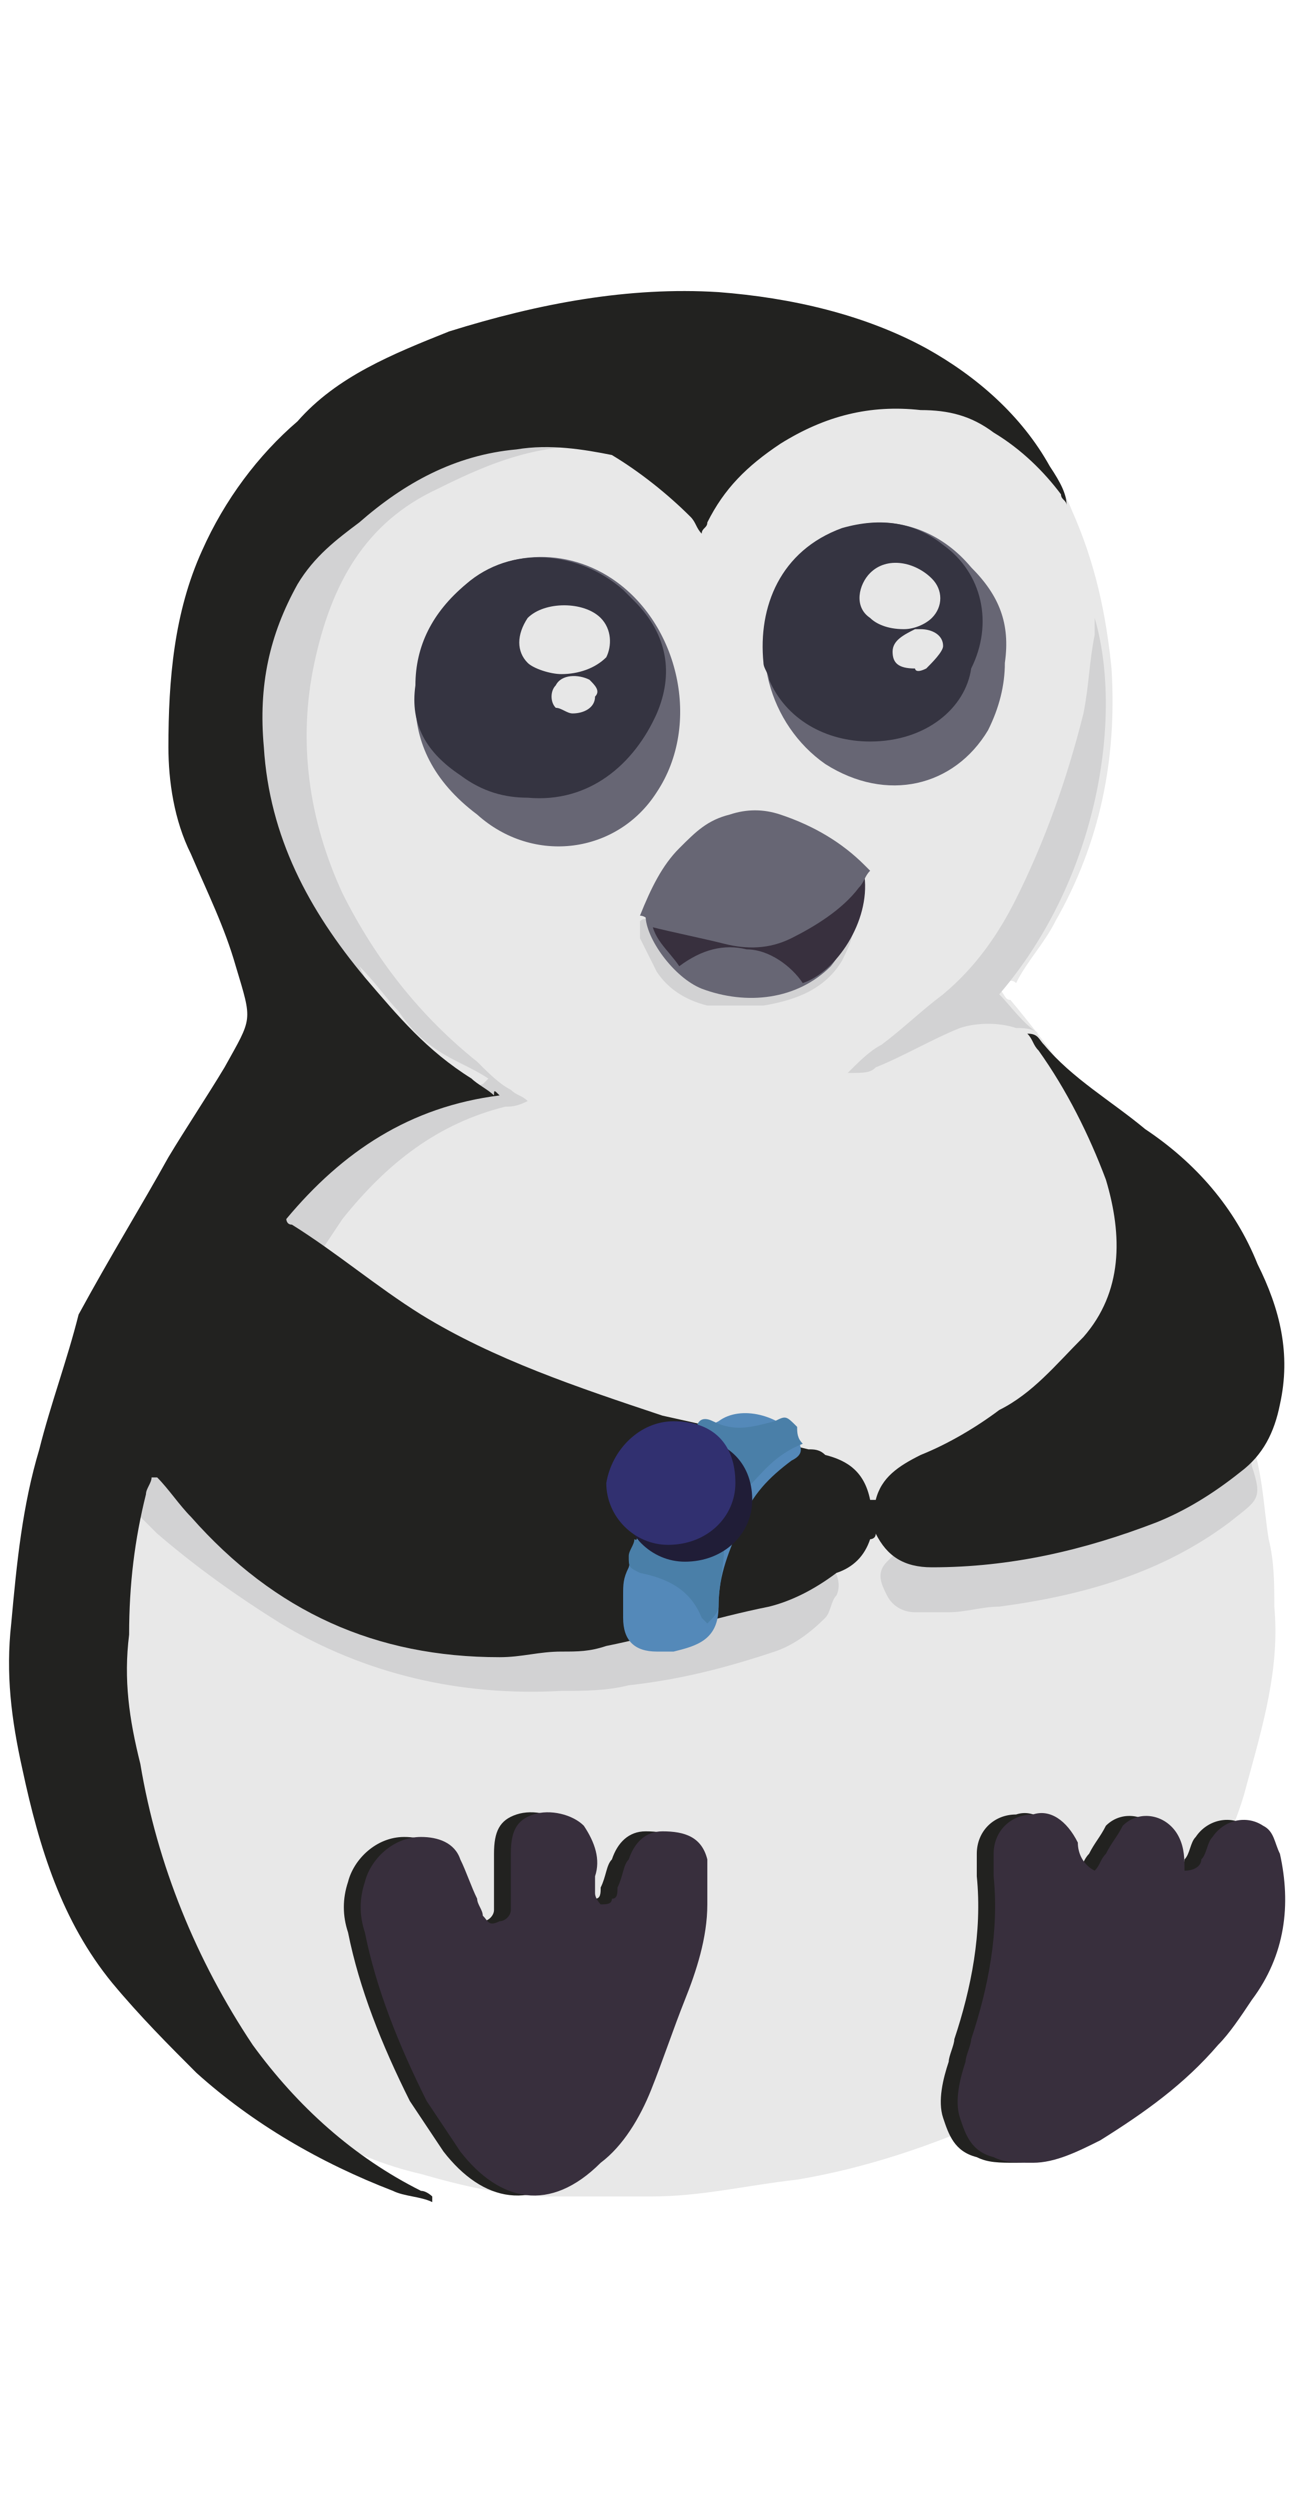 <?xml version="1.0" encoding="utf-8"?>
<!-- Generator: Adobe Illustrator 22.1.0, SVG Export Plug-In . SVG Version: 6.00 Build 0)  -->
<svg version="1.1" id="Слой_1" xmlns="http://www.w3.org/2000/svg" xmlns:xlink="http://www.w3.org/1999/xlink" x="0px" y="0px"
	 viewBox="0 0 23.3 44.5" enable-background="new 0 0 23.3 44.5" xml:space="preserve">
<g>
	<path fill="#E8E8E8" d="M17.8,17.6c0.1,0.1,0.1,0.2,0.2,0.2c1.5,1.8,2.7,3.8,3.5,5.9c0.2,0.6,0.4,1.1,0.7,1.7
		c0.3,0.7,0.3,1.4,0.4,2c0.1,0.4,0.1,0.8,0.1,1.2c0.1,1.1-0.2,2.1-0.5,3.2c-0.1,0.4-0.3,0.9-0.5,1.3c-0.1,0.3-0.2,0.6-0.3,0.9
		c-0.3,0.6-0.6,1.1-1.1,1.5c-0.7,0.7-1.5,1.4-2.3,2c-0.1,0.1-0.2,0.1-0.3,0.2c-1.1,0.5-2.3,0.9-3.5,1.1c-0.9,0.1-1.7,0.3-2.6,0.3
		c-0.6,0-1.2,0-1.8,0c-0.8,0-1.6-0.2-2.3-0.4c-1.3-0.3-2.5-1-3.3-2.1c-0.3-0.4-0.6-0.8-0.8-1.3c0-0.1-0.1-0.2-0.2-0.2
		c-0.9-1.3-1.5-2.8-1.8-4.4c-0.1-0.7,0-1.4,0-2c0.2-1.4,0.6-2.8,1.1-4.2c0.4-1,0.8-1.9,1.3-2.8c0.6-1.1,1-2.2,1.3-3.4
		c0.1-0.5,0.1-1,0-1.4c-0.2-0.6-0.4-1.1-0.6-1.7c-0.5-1.1-0.7-2.2-0.6-3.4c0.1-1,0.4-1.8,1.1-2.5c0.9-1,2.1-1.6,3.3-2
		C9.3,7.2,10,7,10.7,6.9c0.3,0,0.6-0.1,0.9,0c0.6,0,1.3,0,2,0c0.9,0,1.9-0.1,2.8,0.2c0.6,0.2,1.2,0.4,1.7,0.7c0.5,0.3,0.8,0.8,1,1.3
		c0.4,0.9,0.6,1.8,0.7,2.8c0.1,1.6-0.2,3.1-1,4.5c-0.2,0.4-0.5,0.7-0.7,1.1C18,17.4,17.9,17.5,17.8,17.6"/>
	<path fill="#D2D2D3" d="M9.4,19.6c-0.2,0.1-0.3,0.1-0.4,0.1c-1.2,0.3-2.1,1-2.9,2c-0.2,0.3-0.4,0.6-0.6,0.9C5.3,22.8,5.2,22.9,5,23
		c-0.1-0.3,0-0.5,0.1-0.7c-0.3-0.1-0.4,0.2-0.6,0.3c0-0.3,0.2-0.6,0.3-0.9c0.6-0.9,1.5-1.5,2.5-2c0.4-0.2,0.9-0.3,1.3-0.4
		c0,0,0,0,0.1-0.1c-0.3-0.2-0.6-0.3-0.9-0.5c-0.3-0.2-0.5-0.4-0.7-0.7c-0.2-0.2-0.4-0.5-0.7-0.8c0.1,0.2,0.2,0.4,0.3,0.6
		c0.1,0.2,0.2,0.4,0.3,0.6c-0.5-0.3-0.8-0.8-1.1-1.3c-0.3-0.5-0.6-1-0.8-1.6c-0.2-0.5-0.3-1.1-0.5-1.7c0,1.1,0.3,2.1,0.4,3.1
		C5.1,17.2,5,17.1,5,17c-0.3-0.5-0.4-1.1-0.5-1.7c-0.2-0.9-0.2-1.7,0-2.6c0.1-0.3,0.1-0.7,0.1-1c0-0.2,0-0.3,0.1-0.5
		c0-0.1,0-0.1,0.1-0.2c0.2-0.2,0.2-0.5,0.3-0.8c0.1-0.2,0.1-0.3,0.2-0.4c0,0,0.1,0.1,0.1,0.1c0,0,0,0,0.1,0C5.7,9.6,6,9.3,6.4,9.1
		C6.5,9,6.6,8.9,6.7,8.8C7,8.6,7.2,8.3,7.5,8.1C7.5,8,7.7,7.9,7.8,8C7.7,8.1,7.7,8.2,7.6,8.3c0.1,0,0.1,0,0.2-0.1
		c0.7-0.4,1.5-0.5,2.3-0.6c0.3,0,0.5,0,0.8,0.1c0.1,0,0.2,0.1,0.3,0.2c0,0.1-0.1,0.1-0.2,0.1C9.8,7.8,8.8,8.2,7.8,8.7
		c-1.3,0.6-1.9,1.7-2.2,3.1c-0.3,1.4-0.1,2.8,0.5,4.1c0.6,1.2,1.4,2.2,2.4,3c0.2,0.2,0.4,0.4,0.6,0.5C9.2,19.5,9.3,19.5,9.4,19.6"/>
	<path fill="#D2D2D3" d="M14.4,28.1C14.5,28,14.5,28,14.4,28.1c0-0.2-0.1-0.3,0-0.4c0.1-0.1,0.2,0,0.3,0.1c0.2,0.1,0.3,0.4,0.2,0.6
		c-0.1,0.1-0.1,0.3-0.2,0.4c-0.3,0.3-0.6,0.5-0.9,0.6c-0.9,0.3-1.7,0.5-2.6,0.6c-0.4,0.1-0.8,0.1-1.2,0.1c-1.8,0.1-3.5-0.3-5-1.2
		c-0.8-0.5-1.5-1-2.2-1.6c-0.1-0.1-0.3-0.3-0.4-0.4c-0.1-0.2-0.1-0.2,0.2-0.3c0-0.3-0.1-0.6-0.1-0.9c0.2,0,0.3,0.1,0.4,0.3
		c0.3,0.3,0.6,0.7,0.9,1c0.3,0.3,0.6,0.6,0.9,0.9c0,0,0.1,0.1,0.1,0.1c0.8,0.4,1.6,0.9,2.5,1.1c0.8,0.2,1.6,0.2,2.4,0.2
		c1-0.1,2-0.4,3-0.6c0.4-0.1,0.9-0.3,1.3-0.4C14.2,28.1,14.3,28.1,14.4,28.1"/>
	<path fill="#D2D2D3" d="M16.7,27.6c0.9-0.1,1.7-0.3,2.6-0.4c0.6-0.1,1.1-0.3,1.6-0.7c0.1-0.1,0.3-0.3,0.5-0.2c0,0,0.1,0,0.1,0
		c0.2-0.1,0.4-0.2,0.5-0.3c0.1,0,0.1-0.1,0.1-0.2c0,0,0.1,0,0.1,0c0,0.1,0.1,0.2,0.1,0.3c0.2,0.6,0.1,0.6-0.4,1
		c-1.2,0.9-2.6,1.3-4.1,1.5c-0.3,0-0.6,0.1-0.9,0.1c-0.2,0-0.4,0-0.6,0c-0.2,0-0.4-0.1-0.5-0.3c-0.1-0.2-0.2-0.4,0-0.6
		c0.1-0.1,0.2-0.2,0.4-0.3c0,0,0.1,0,0.2,0C16.6,27.5,16.6,27.5,16.7,27.6"/>
	<path fill="#D2D2D3" d="M17.8,17.7c0.2,0.2,0.4,0.5,0.7,0.7c-0.1-0.1-0.3-0.1-0.4-0.1c-0.3-0.1-0.7-0.1-1,0c-0.5,0.2-1,0.5-1.5,0.7
		c-0.1,0.1-0.2,0.1-0.5,0.1c0.2-0.2,0.4-0.4,0.6-0.5c0.4-0.3,0.7-0.6,1.1-0.9c0.6-0.5,1-1.1,1.3-1.7c0.5-1,0.9-2.1,1.2-3.3
		c0.1-0.5,0.1-0.9,0.2-1.4c0-0.1,0-0.2,0-0.3C20,12.7,19.6,15.6,17.8,17.7"/>
	<path fill="#D2D2D3" d="M15.2,16.5c0,0.2-0.1,0.4-0.2,0.6c-0.3,0.5-0.8,0.7-1.4,0.8c-0.3,0-0.7,0-1,0c-0.4-0.1-0.7-0.3-0.9-0.6
		c-0.1-0.2-0.2-0.4-0.3-0.6c0-0.1,0-0.2,0-0.3c0.1-0.1,0.2,0,0.2,0.1c0.1,0.1,0.1,0.3,0.2,0.4c0.3,0.6,1,0.8,1.5,0.7
		c0.2,0,0.4-0.1,0.5,0c0.1,0,0.2-0.1,0.3-0.1c0.2-0.1,0.3-0.3,0.6-0.3c0,0,0.1-0.1,0.1-0.2C15,16.7,15,16.6,15.2,16.5"/>
	<path fill="#222220" d="M12.3,33.9c0,0.6-0.2,1.2-0.4,1.7c-0.2,0.5-0.4,1.1-0.6,1.6c-0.2,0.5-0.5,1-0.9,1.3
		c-0.9,0.9-1.8,0.7-2.5-0.2c-0.2-0.3-0.4-0.6-0.6-0.9c-0.5-1-0.9-2-1.1-3c-0.1-0.3-0.1-0.6,0-0.9c0.1-0.4,0.5-0.8,1-0.8
		c0.3,0,0.6,0.1,0.7,0.4c0.1,0.2,0.2,0.5,0.3,0.7c0,0.1,0.1,0.2,0.1,0.3c0,0.1,0.1,0.2,0.3,0.1c0.1,0,0.2-0.1,0.2-0.2
		c0-0.2,0-0.5,0-0.7c0-0.1,0-0.2,0-0.3c0-0.4,0.1-0.6,0.4-0.7c0.3-0.1,0.7,0,0.9,0.2c0.2,0.3,0.3,0.6,0.2,0.9c0,0.1,0,0.2,0,0.3
		c0,0.1,0.1,0.2,0.1,0.2c0.1,0,0.2,0,0.2-0.1c0.1,0,0.1-0.1,0.1-0.2c0.1-0.2,0.1-0.4,0.2-0.5c0.1-0.3,0.3-0.5,0.6-0.5
		c0.4,0,0.7,0.1,0.8,0.5C12.3,33.4,12.3,33.7,12.3,33.9"/>
	<path fill="#222220" d="M19.2,33.3c0.1-0.1,0.1-0.2,0.2-0.3c0.1-0.2,0.2-0.3,0.3-0.5c0.3-0.3,0.8-0.2,1,0.2
		c0.1,0.2,0.1,0.4,0.1,0.6c0.2,0,0.3-0.1,0.3-0.2c0.1-0.1,0.1-0.3,0.2-0.4c0.2-0.3,0.6-0.4,0.9-0.2c0.2,0.1,0.2,0.3,0.3,0.5
		c0.2,0.9,0.1,1.8-0.5,2.6c-0.2,0.3-0.4,0.6-0.6,0.8c-0.6,0.7-1.3,1.2-2.1,1.7c-0.4,0.2-0.8,0.4-1.2,0.4c-0.3,0-0.5,0-0.7-0.1
		c-0.4-0.1-0.5-0.4-0.6-0.7c-0.1-0.3,0-0.7,0.1-1c0-0.1,0.1-0.3,0.1-0.4c0.3-0.9,0.5-1.9,0.4-2.9c0-0.1,0-0.3,0-0.4
		c0-0.4,0.3-0.7,0.7-0.7c0.3-0.1,0.6,0.1,0.8,0.5C19,33,19,33.2,19.2,33.3"/>
	<path fill="#676674" d="M7.4,12.5c0-0.8,0.2-1.4,0.7-1.9c0.7-0.8,1.9-0.9,2.8-0.3c1.2,0.8,1.6,2.6,0.8,3.8
		c-0.7,1.1-2.2,1.3-3.2,0.4C7.7,13.9,7.4,13.2,7.4,12.5"/>
	<path fill="#676674" d="M17.9,11.8c0,0.4-0.1,0.8-0.3,1.2c-0.6,1-1.8,1.3-2.9,0.6c-1-0.7-1.4-2.1-0.8-3.2c0.7-1.3,2.4-1.5,3.4-0.3
		C17.8,10.6,18,11.1,17.9,11.8"/>
	<path fill="#676674" d="M15.1,15.8c0.1-0.2,0.1-0.3,0.2-0.4c0.2,0.4-0.1,1.3-0.5,1.8c-0.6,0.6-1.5,0.7-2.3,0.4
		c-0.5-0.2-1-0.9-1-1.3c0.2,0,0.5,0,0.7,0.1c0.9,0.4,1.7,0.2,2.5-0.3c0.1-0.1,0.2-0.1,0.3-0.2C15,15.8,15.1,15.8,15.1,15.8"/>
	<path fill="#382F3D" d="M12.6,33.9c0,0.6-0.2,1.2-0.4,1.7c-0.2,0.5-0.4,1.1-0.6,1.6c-0.2,0.5-0.5,1-0.9,1.3
		c-0.9,0.9-1.8,0.7-2.5-0.2c-0.2-0.3-0.4-0.6-0.6-0.9c-0.5-1-0.9-2-1.1-3c-0.1-0.3-0.1-0.6,0-0.9c0.1-0.4,0.5-0.8,1-0.8
		c0.3,0,0.6,0.1,0.7,0.4c0.1,0.2,0.2,0.5,0.3,0.7c0,0.1,0.1,0.2,0.1,0.3c0.1,0.1,0.1,0.2,0.3,0.1c0.1,0,0.2-0.1,0.2-0.2
		c0-0.2,0-0.5,0-0.7c0-0.1,0-0.2,0-0.3c0-0.4,0.1-0.6,0.4-0.7c0.3-0.1,0.7,0,0.9,0.2c0.2,0.3,0.3,0.6,0.2,0.9c0,0.1,0,0.2,0,0.3
		c0,0.1,0.1,0.2,0.1,0.2c0.1,0,0.2,0,0.2-0.1c0.1,0,0.1-0.1,0.1-0.2c0.1-0.2,0.1-0.4,0.2-0.5c0.1-0.3,0.3-0.5,0.6-0.5
		c0.4,0,0.7,0.1,0.8,0.5C12.6,33.4,12.6,33.7,12.6,33.9"/>
	<path fill="#382F3D" d="M19.5,33.3c0.1-0.1,0.1-0.2,0.2-0.3c0.1-0.2,0.2-0.3,0.3-0.5c0.3-0.3,0.8-0.2,1,0.2
		c0.1,0.2,0.1,0.4,0.1,0.6c0.2,0,0.3-0.1,0.3-0.2c0.1-0.1,0.1-0.3,0.2-0.4c0.2-0.3,0.6-0.4,0.9-0.2c0.2,0.1,0.2,0.3,0.3,0.5
		c0.2,0.9,0.1,1.8-0.5,2.6c-0.2,0.3-0.4,0.6-0.6,0.8c-0.6,0.7-1.3,1.2-2.1,1.7c-0.4,0.2-0.8,0.4-1.2,0.4c-0.3,0-0.5,0-0.7-0.1
		c-0.4-0.1-0.5-0.4-0.6-0.7c-0.1-0.3,0-0.7,0.1-1c0-0.1,0.1-0.3,0.1-0.4c0.3-0.9,0.5-1.9,0.4-2.9c0-0.1,0-0.3,0-0.4
		c0-0.4,0.3-0.7,0.7-0.7c0.3-0.1,0.6,0.1,0.8,0.5C19.2,33,19.3,33.2,19.5,33.3"/>
	<path fill="#222220" d="M8.9,19.5c-1.6,0.2-2.8,1-3.8,2.2c0,0,0,0.1,0.1,0.1c0.8,0.5,1.5,1.1,2.3,1.6c1.3,0.8,2.8,1.3,4.3,1.8
		c0.9,0.2,1.8,0.4,2.6,0.6c0.1,0,0.2,0,0.3,0.1c0.4,0.1,0.7,0.3,0.8,0.8c0,0,0.1,0,0.1,0c0.1-0.4,0.4-0.6,0.8-0.8
		c0.5-0.2,1-0.5,1.4-0.8c0.6-0.3,1-0.8,1.5-1.3c0.7-0.8,0.7-1.8,0.4-2.8c-0.3-0.8-0.7-1.6-1.2-2.3c-0.1-0.1-0.1-0.2-0.2-0.3
		c0.2,0,0.2,0.1,0.3,0.2c0.5,0.6,1.2,1,1.8,1.5c0.9,0.6,1.6,1.4,2,2.4c0.4,0.8,0.6,1.6,0.4,2.5c-0.1,0.5-0.3,0.9-0.7,1.2
		c-0.5,0.4-1,0.7-1.5,0.9c-1.3,0.5-2.6,0.8-4,0.8c-0.5,0-0.8-0.2-1-0.6c0,0.1-0.1,0.1-0.1,0.1c-0.1,0.3-0.3,0.5-0.6,0.6
		c-0.4,0.3-0.8,0.5-1.2,0.6c-1,0.2-1.9,0.5-2.9,0.7c-0.3,0.1-0.5,0.1-0.8,0.1c-0.4,0-0.7,0.1-1.1,0.1c-2.2,0-4-0.8-5.5-2.5
		c-0.2-0.2-0.4-0.5-0.6-0.7c0,0,0,0-0.1,0c0,0.1-0.1,0.2-0.1,0.3c-0.2,0.8-0.3,1.6-0.3,2.5c-0.1,0.8,0,1.5,0.2,2.3
		c0.3,1.8,1,3.5,2,5c0.8,1.1,1.8,2,3,2.6c0.1,0,0.2,0.1,0.2,0.1c0,0,0,0,0,0.1c-0.2-0.1-0.5-0.1-0.7-0.2c-1.3-0.5-2.5-1.2-3.5-2.1
		c-0.5-0.5-1-1-1.5-1.6c-0.9-1.1-1.3-2.4-1.6-3.8c-0.2-0.9-0.3-1.7-0.2-2.6c0.1-1.1,0.2-2.1,0.5-3.1c0.2-0.8,0.5-1.6,0.7-2.4
		C2,22.3,2.5,21.5,3,20.6c0.3-0.5,0.7-1.1,1-1.6c0.5-0.9,0.5-0.8,0.2-1.8c-0.2-0.7-0.5-1.3-0.8-2C3.1,14.6,3,13.9,3,13.3
		c0-1.2,0.1-2.4,0.6-3.5c0.4-0.9,1-1.7,1.7-2.3C6,6.7,7,6.3,8,5.9c1.6-0.5,3.2-0.8,4.8-0.7c1.3,0.1,2.6,0.4,3.7,1
		c0.9,0.5,1.7,1.2,2.2,2.1C18.9,8.6,19,8.8,19,9c0-0.1-0.1-0.1-0.1-0.2c-0.3-0.4-0.7-0.8-1.2-1.1c-0.4-0.3-0.8-0.4-1.3-0.4
		c-0.9-0.1-1.7,0.1-2.5,0.6c-0.6,0.4-1,0.8-1.3,1.4c0,0.1-0.1,0.1-0.1,0.2c-0.1-0.1-0.1-0.2-0.2-0.3c-0.4-0.4-0.9-0.8-1.4-1.1
		C10.4,8,9.8,7.9,9.2,8c-1.1,0.1-2,0.6-2.8,1.3C6,9.6,5.6,9.9,5.3,10.4c-0.5,0.9-0.7,1.8-0.6,2.9c0.1,1.6,0.8,2.9,1.8,4.1
		c0.6,0.7,1.1,1.3,1.9,1.8c0.1,0.1,0.3,0.2,0.4,0.3C8.8,19.4,8.8,19.4,8.9,19.5"/>
	<path fill="#353441" d="M7.4,12.2c0-0.7,0.3-1.3,0.9-1.8c0.8-0.7,2-0.6,2.8,0.1c0.1,0.1,0.1,0.1,0.2,0.2c0.6,0.6,0.7,1.3,0.4,2
		c-0.4,0.9-1.2,1.6-2.3,1.5c-0.4,0-0.8-0.1-1.2-0.4C7.6,13.4,7.3,12.9,7.4,12.2"/>
	<path fill="#353441" d="M15.5,13.2c-0.8,0-1.5-0.4-1.8-1.1c0-0.1-0.1-0.2-0.1-0.3c-0.1-1,0.3-2,1.4-2.4c0.7-0.2,1.3-0.1,1.8,0.3
		c0.7,0.5,0.9,1.4,0.5,2.2C17.2,12.6,16.5,13.2,15.5,13.2"/>
	<path fill="#38303E" d="M15.4,15.6c0.1,0.8-0.5,1.7-1.1,1.9c-0.2-0.3-0.6-0.6-1-0.6c-0.4-0.1-0.8,0-1.2,0.3
		c-0.2-0.3-0.5-0.5-0.5-0.9c0.2,0,0.4,0,0.6,0c0.4,0,0.8,0.1,1.2,0.2c0.2,0.1,0.5,0,0.7,0c0,0,0.1-0.1,0.1-0.1
		c0.3-0.2,0.5-0.4,0.8-0.7c0.1-0.1,0.2-0.1,0.3-0.1C15.2,15.7,15.3,15.7,15.4,15.6"/>
	<path fill="#5489B9" d="M11.1,28.4c0-0.2,0-0.3,0.1-0.5c0.2-0.8,0.5-1.6,1.1-2.2c0.1-0.2,0.3-0.3,0.5-0.4c0.4-0.3,1.1-0.1,1.4,0.3
		c0.1,0.2,0.1,0.3-0.1,0.4c-0.4,0.3-0.7,0.6-0.9,1.1c-0.2,0.5-0.4,0.9-0.4,1.5c0,0.6-0.4,0.7-0.8,0.8c-0.1,0-0.2,0-0.3,0
		c-0.4,0-0.6-0.2-0.6-0.6C11.1,28.5,11.1,28.5,11.1,28.4C11.1,28.4,11.1,28.4,11.1,28.4"/>
	<path fill="#676674" d="M11.4,16.3c0.2-0.5,0.4-0.9,0.7-1.2c0.3-0.3,0.5-0.5,0.9-0.6c0.3-0.1,0.6-0.1,0.9,0
		c0.6,0.2,1.1,0.5,1.5,0.9c0,0,0.1,0.1,0.1,0.1c-0.1,0.1-0.1,0.2-0.2,0.3c-0.3,0.4-0.8,0.7-1.2,0.9c-0.4,0.2-0.8,0.2-1.2,0.1
		c-0.4-0.1-0.9-0.2-1.3-0.3C11.6,16.4,11.5,16.3,11.4,16.3"/>
	<path fill="#E7E7E7" d="M10,12c-0.2,0-0.5-0.1-0.6-0.2c-0.2-0.2-0.2-0.5,0-0.8c0.3-0.3,1-0.3,1.3,0c0.2,0.2,0.2,0.5,0.1,0.7
		C10.6,11.9,10.3,12,10,12"/>
	<path fill="#E7E7E7" d="M16.1,11.2c-0.3,0-0.5-0.1-0.6-0.2c-0.3-0.2-0.2-0.6,0-0.8c0.3-0.3,0.8-0.2,1.1,0.1c0.2,0.2,0.2,0.5,0,0.7
		C16.5,11.1,16.3,11.2,16.1,11.2"/>
	<path fill="#E7E7E7" d="M16.3,11.9c-0.3,0-0.4-0.1-0.4-0.3c0-0.2,0.2-0.3,0.4-0.4c0,0,0.1,0,0.1,0c0.2,0,0.4,0.1,0.4,0.3
		c0,0.1-0.2,0.3-0.3,0.4C16.3,12,16.3,11.9,16.3,11.9"/>
	<path fill="#E7E7E7" d="M10.2,12.7c-0.1,0-0.2-0.1-0.3-0.1c-0.1-0.1-0.1-0.3,0-0.4c0.1-0.2,0.4-0.2,0.6-0.1
		c0.1,0.1,0.2,0.2,0.1,0.3C10.6,12.6,10.4,12.7,10.2,12.7"/>
	<path fill="#4A7FA8" d="M12.9,27.5c0,0.4-0.1,0.7-0.1,1.1c0,0.1-0.1,0.2-0.2,0.3c0,0-0.1-0.1-0.1-0.1c-0.2-0.5-0.6-0.7-1.1-0.8
		c-0.2-0.1-0.2-0.1-0.2-0.3c0-0.1,0.1-0.2,0.1-0.3C11.8,27.6,12.3,27.8,12.9,27.5"/>
	<path fill="#4A7FA8" d="M14.3,25.7c-0.5,0.2-0.7,0.5-1,0.8c-0.2-0.3-0.4-0.6-0.5-0.8c-0.1-0.1-0.2-0.3-0.4-0.2
		c0-0.2,0.1-0.3,0.3-0.2c0.4,0.2,0.7,0.1,1.1,0c0.2-0.1,0.2-0.1,0.4,0.1C14.2,25.5,14.2,25.6,14.3,25.7"/>
	<path fill="#201D37" d="M13.4,26.7c0,0.6-0.5,1.1-1.2,1.1c-0.6,0-1.1-0.5-1.1-1.1c0-0.6,0.6-1.1,1.2-1.1
		C12.9,25.6,13.4,26,13.4,26.7"/>
	<path fill="#313070" d="M12,25.3c0.7,0,1.1,0.4,1.1,1.1c0,0.6-0.5,1.1-1.2,1.1c-0.6,0-1.1-0.5-1.1-1.1C10.9,25.8,11.4,25.3,12,25.3
		"/>
</g>
</svg>
